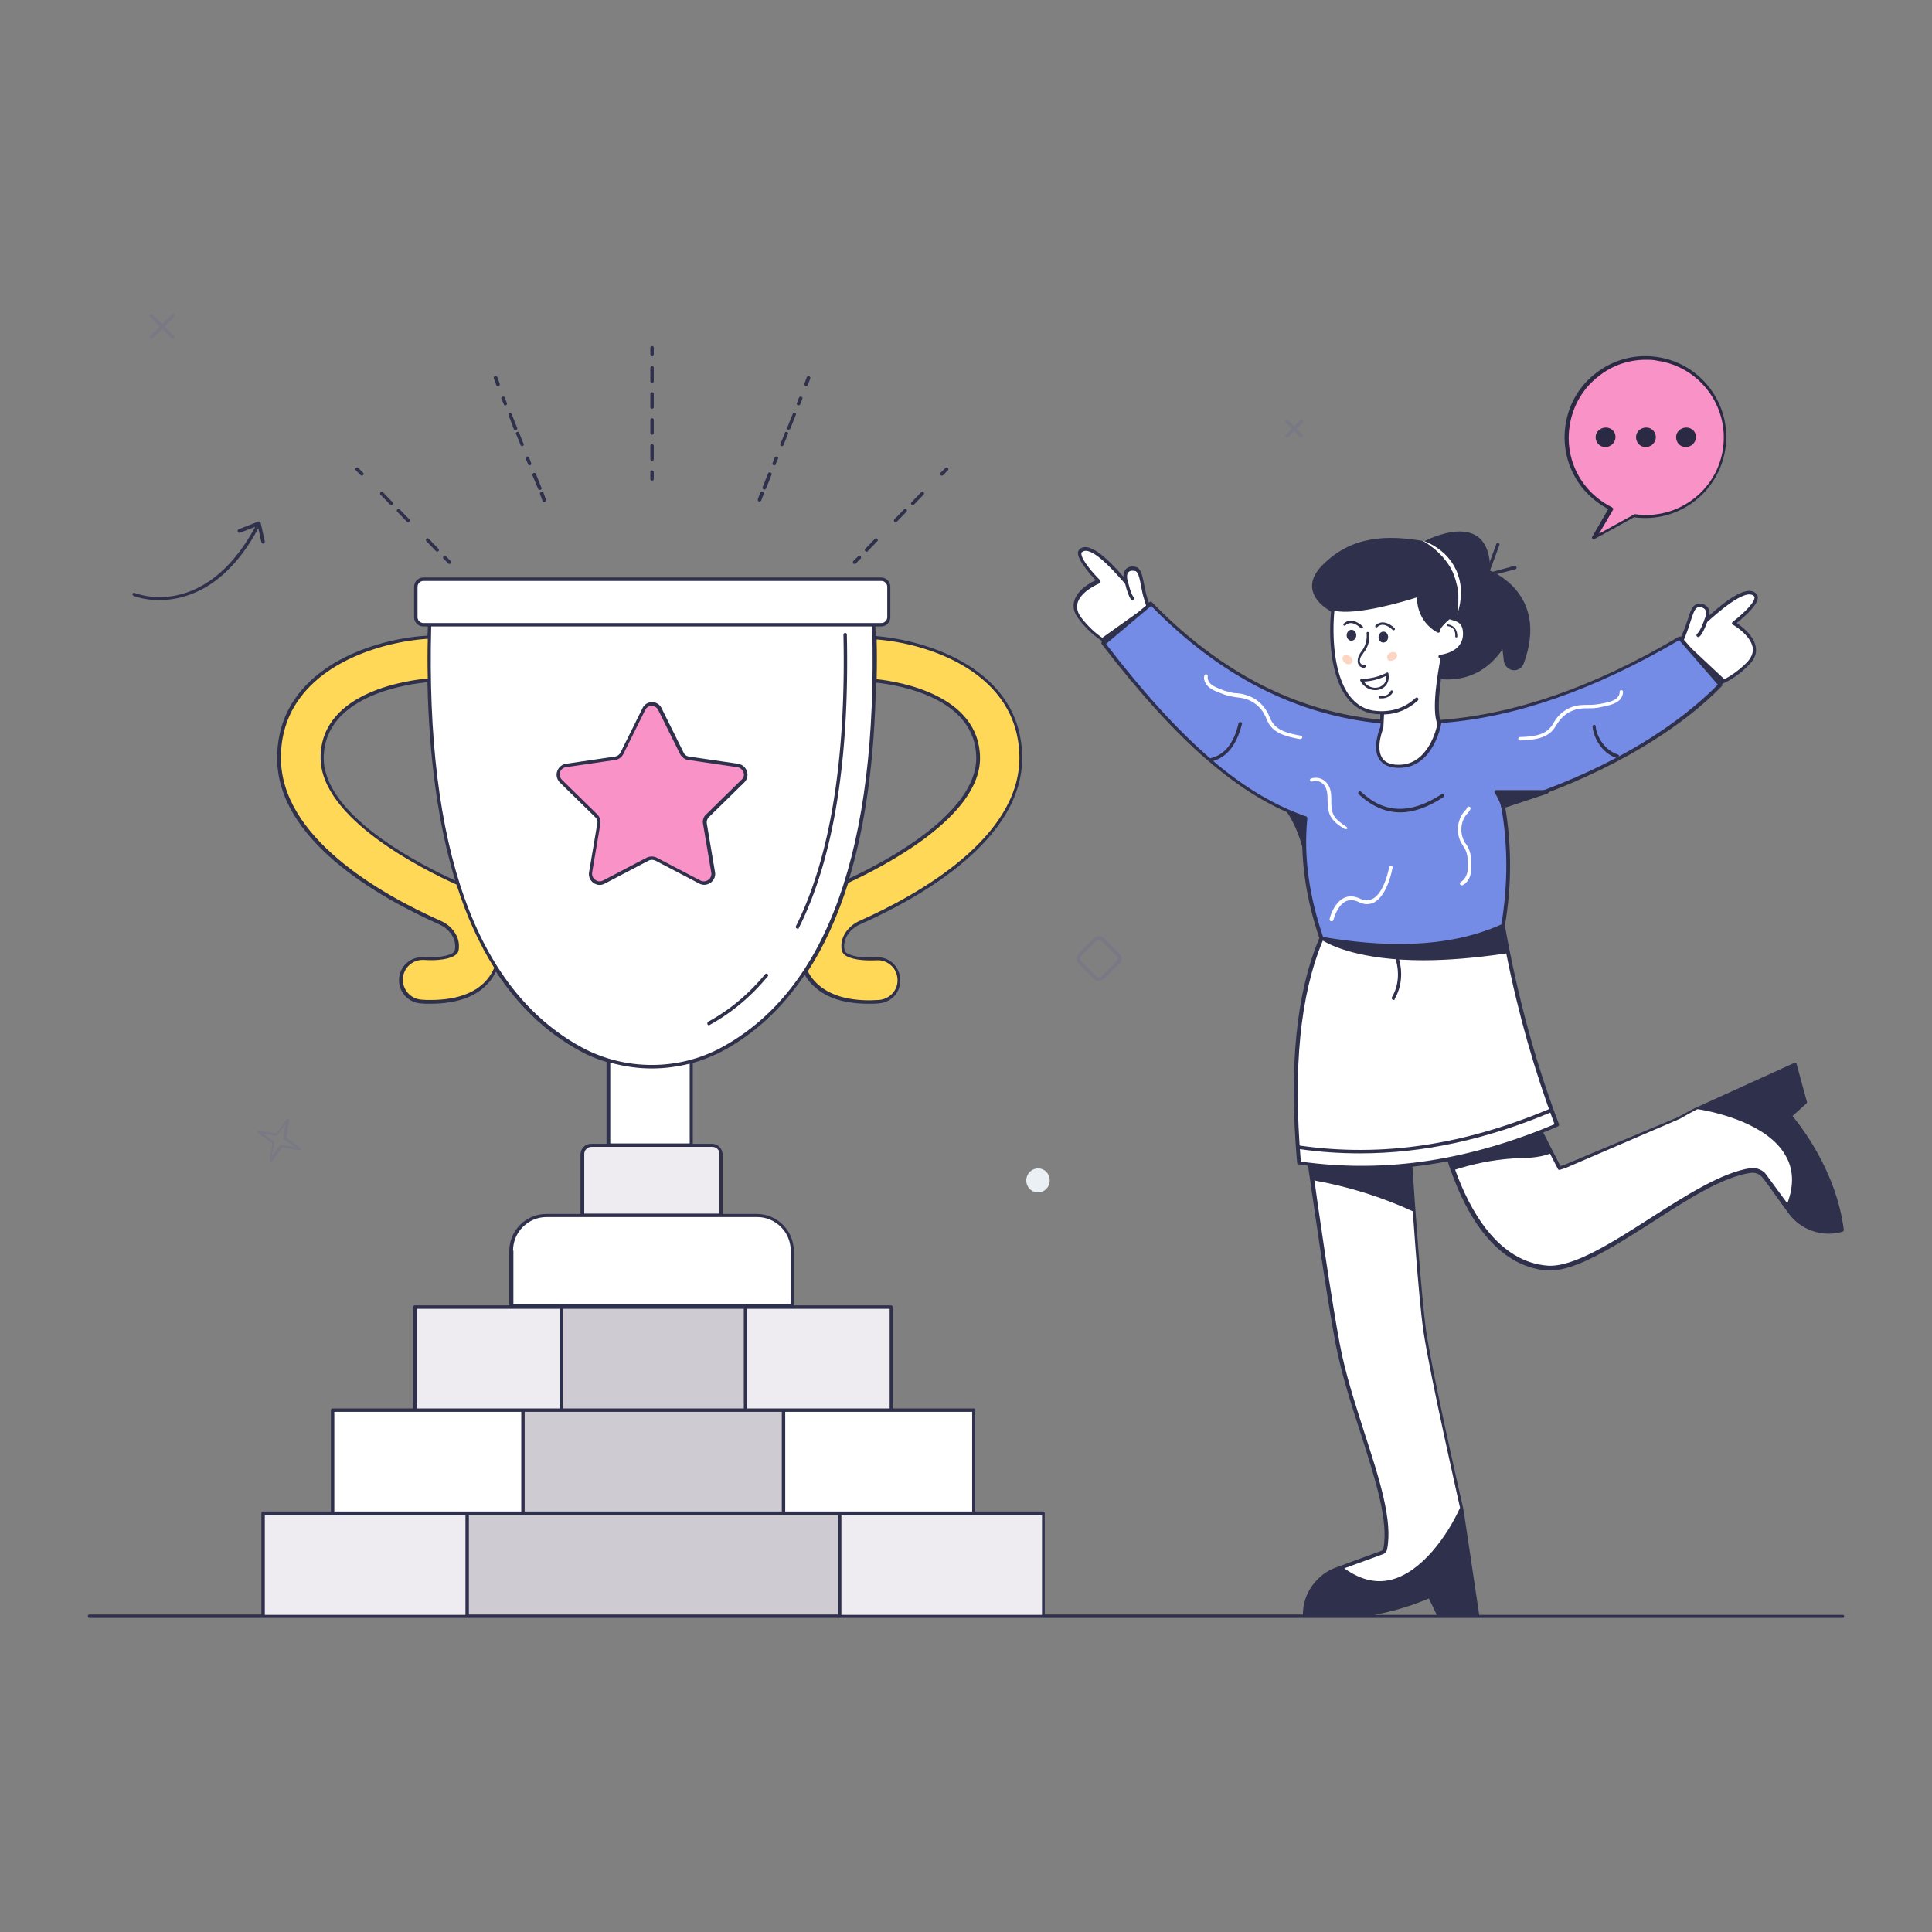 <svg id="SvgjsSvg1001" width="550" height="550" xmlns="http://www.w3.org/2000/svg" version="1.1" xmlns:xlink="http://www.w3.org/1999/xlink" xmlns:svgjs="http://svgjs.com/svgjs"><rect width="100%" height="100%" fill="#808080" stroke="none"/><defs id="SvgjsDefs1002"></defs><g id="SvgjsG1008"><svg xmlns="http://www.w3.org/2000/svg" enable-background="new 0 0 600 600" viewBox="17.85 90.508 564.3 418.935" width="550" height="550"><path fill="#2f304c" d="m542.2 328.3 3 11-4.5 4s12.8 14.2 15.2 33.4c-2.9.8-5.8.7-8.5-.2-2.7-.9-5.1-2.7-6.9-5.1l-.6-.9-7.4-10.4c-.3-.4-.6-.8-1-1.1l-18.1-17.6 28.8-13.1z" class="color2f304c svgShape"></path><path fill="#ffffff" d="m540 370.5-6.6-9c-.9-1.3-2.5-2-4.1-1.8-17.2 2.5-44.8 29.6-59.4 28.5-14.9-1.1-23.3-16.7-27.5-28.5-2.7-7.4-3.7-13.4-3.7-13.4l20.2-10.1 2.2-1.1.7 1.5 9.3 18.1 2.3 4.4 1.7-.6 33.1-14.2c3.3-1.8 5.3-2.9 5.3-2.9s36.4 4.7 26.5 29.1z" class="colorfff svgShape"></path><path fill="#2f304c" d="M471.1 354.6c-1.1.4-2.3.8-3.5 1-2.6.5-5.3.5-8 .6-5.9.4-11.6 1.6-17.2 3.4-2.7-7.4-3.7-13.4-3.7-13.4l20.2-10.1c1 .1 1.9.2 2.9.4l9.3 18.1zM449.4 489.6l-11.4-.1-2.6-5.4s-17.2 8.4-36.3 5.4c0-3 .9-5.8 2.6-8.1 1.6-2.3 4-4.2 6.8-5.2l1-.4 12.7-4.5 22.6-12.9 4.6 31.2z" class="color2f304c svgShape"></path><path fill="#ffffff" d="M444.8 458.3s-14.6 33.7-35.3 17.4l12-4.4c.5-.2.9-.6 1-1.1 2.8-13.3-9.5-37.6-13.8-59.7-2.1-10.8-5.3-33.1-7.5-48.1-1-7.1-1.8-12.5-2-14.5-.1-.5-.1-.8-.1-.8l.6.2 30.2 8.1s.4 7.2 1.1 16.4c.8 12.1 2.1 27.6 3.1 34.8 1.8 13 10.7 51.7 10.7 51.7z" class="colorfff svgShape"></path><path fill="#2f304c" d="M430.9 371.8s0-.1 0 0c-9.5-4.4-19.5-7.5-29.8-9.3-1-7.1-1.8-12.5-2-14.5.2-.2.3-.4.5-.6l30.2 8.1c.1-.1.5 7.1 1.1 16.3z" class="color2f304c svgShape"></path><path fill="#eeecf0" d="M94.7 459.8h228v30.1h-228z" class="coloreeecf0 svgShape"></path><path fill="#ffffff" d="M195.6 322.6h24.2v29.7h-24.2z" class="colorfff svgShape"></path><path fill="#eeecf0" d="M228.5 354.9v17.9H188v-17.9c0-1.4 1.2-2.6 2.6-2.6h35.3c1.5 0 2.6 1.2 2.6 2.6z" class="coloreeecf0 svgShape"></path><path fill="#ffffff" d="M249.3 383.1v16.1h-82v-16.1c0-5.7 4.6-10.3 10.3-10.3H239c5.7.1 10.3 4.7 10.3 10.3z" class="colorfff svgShape"></path><path fill="#ffd857" d="M264 294.4c0 1.4.5 1.8.7 1.9.5.5 2.6 1.9 9.1 1.5 3.5-.2 6.4 2.5 6.6 5.9.2 3.5-2.5 6.4-5.9 6.6-.9.1-1.8.1-2.6.1-6.9 0-12.1-1.6-15.6-4.9-3-2.7-4.6-6.5-4.7-10.8-.2-8 4.7-15.4 12.5-18.9 9.3-4.1 39.7-19.1 39.6-36.8-.2-20.4-30.2-22.5-31.5-22.5-3.5-.2-6.1-3.2-5.9-6.6.2-3.5 3.2-6.1 6.6-5.9 14.9.8 43.1 9.2 43.3 35 .2 23.8-29.4 40.5-47 48.4-3.2 1.3-5.3 4.1-5.2 7zM164 294.7c-.1 4.3-1.7 8.1-4.7 10.8-3.6 3.3-8.7 4.9-15.6 4.9-.9 0-1.7 0-2.6-.1-3.5-.2-6.1-3.1-5.9-6.6.2-3.5 3.1-6.1 6.6-5.9 6.6.4 8.6-1.1 9.1-1.5.2-.2.6-.6.7-1.9.1-2.9-1.9-5.7-5-7.1-17.7-7.9-47.2-24.6-47-48.4.2-25.8 28.4-34.1 43.3-35 3.5-.2 6.4 2.5 6.6 5.9.2 3.5-2.4 6.4-5.9 6.6-1.3.1-31.3 2.1-31.5 22.5-.2 17.7 30.2 32.6 39.6 36.8 7.6 3.6 12.5 11 12.3 19z" class="colorffd857 svgShape"></path><path fill="#ffffff" d="M229 324.2c-12.9 7-28.6 7-41.5 0-31-16.9-46.8-59.4-43.9-129.5H273c2.8 70.1-13 112.6-44 129.5z" class="colorfff svgShape"></path><path fill="#f992c7" d="m210.7 225 6.4 12.9c.4.8 1.1 1.3 2 1.5l14.3 2.1c2.2.3 3.1 3 1.5 4.6l-10.3 10.1c-.6.6-.9 1.5-.8 2.4l2.4 14.2c.4 2.2-1.9 3.8-3.9 2.8l-12.8-6.7c-.8-.4-1.7-.4-2.5 0l-12.8 6.7c-2 1-4.3-.6-3.9-2.8l2.4-14.2c.1-.9-.1-1.8-.8-2.4L181.7 246c-1.6-1.5-.7-4.2 1.5-4.6l14.3-2.1c.9-.1 1.6-.7 2-1.5l6.4-12.9c1-1.9 3.8-1.9 4.8.1z" class="colorf992c7 svgShape"></path><path fill="#cfcbd3" d="M154.3 459.8h108.8v30.1H154.3z" class="colorcfcbd3 svgShape"></path><path fill="#fa5972" d="M157.1 429.7h103.2v30.1H157.1z" class="colorfa5972 svgShape"></path><path fill="#fa5972" d="M157.1 399.6h103.2v30.1H157.1z" class="colorfa5972 svgShape"></path><path fill="#ffffff" d="M115 429.7h187.3v30.1H115z" class="colorfff svgShape"></path><path fill="#eeecf0" d="M139.2 399.6h139.1v30.1H139.2z" class="coloreeecf0 svgShape"></path><path fill="#cfcbd3" d="M170.6 429.7h76.1v30.1h-76.1z" class="colorcfcbd3 svgShape"></path><path fill="#cfcbd3" d="M181.7 399.6h53.9v30.1h-53.9z" class="colorcfcbd3 svgShape"></path><path fill="#eaf0f4" d="M324.3 363.6c-.3 1.2-1.3 2.1-2.4 2.4-2.3.6-4.3-1.2-4.3-3.4 0-1.9 1.5-3.5 3.5-3.5 2.1 0 3.9 2.1 3.2 4.5z" class="coloreaf0f4 svgShape"></path><path fill="#797885" d="M96.9 357.3h-.1c-.1-.1-.2-.2-.2-.4l.8-5c0-.1 0-.2-.1-.2l-4.1-3c-.1-.1-.2-.3-.1-.4.1-.1.2-.2.4-.2l5 .8c.1 0 .2 0 .2-.1l3-4.1c.1-.1.3-.2.4-.1.1.1.2.2.2.4l-.8 5s0 .1.1.2l4.1 3c.1.1.2.3.1.4-.1.2-.2.2-.4.2l-5-.8c-.1 0-.2 0-.2.1l-3 4.1c-.1 0-.2.1-.3.1zm-2.2-8.4 2.9 2.1c.3.2.4.6.3.9l-.6 3.6 2.1-2.9c.2-.3.5-.4.9-.4l3.6.6-2.9-2.1c-.3-.2-.4-.6-.4-.9l.6-3.6-2.1 2.9c-.2.3-.5.4-.9.4l-3.5-.6zM393.8 145.6c-.1 0-.3 0-.4-.1-.2-.2-.2-.5 0-.7l4.2-4.2c.2-.2.5-.2.7 0s.2.5 0 .7l-4.2 4.2c-.1 0-.2.1-.3.1z" class="color797885 svgShape"></path><path fill="#797885" d="M398 145.6c-.1 0-.3 0-.4-.1l-4.2-4.2c-.2-.2-.2-.5 0-.7s.5-.2.7 0l4.2 4.2c.2.2.2.5 0 .7-.1 0-.2.1-.3.1zM62.1 116.8c-.1 0-.3 0-.4-.1-.2-.2-.2-.5 0-.7l6.3-6.3c.2-.2.5-.2.7 0s.2.5 0 .7l-6.3 6.3c-.1.1-.2.1-.3.1z" class="color797885 svgShape"></path><path fill="#797885" d="M68.4 116.8c-.1 0-.3 0-.4-.1l-6.3-6.3c-.2-.2-.2-.5 0-.7s.5-.2.7 0l6.3 6.3c.2.2.2.5 0 .7-.1.1-.2.1-.3.1z" class="color797885 svgShape"></path><path fill="#f992c7" d="M521.5 148.9c-1.9 12.6-13.6 21.4-26.3 19.5l-11.8 6.5 5-8.6c-8.8-4.3-14.2-14-12.7-24.2 1.9-12.6 13.6-21.4 26.3-19.5 12.6 1.9 21.4 13.6 19.5 26.3z" class="colorf992c7 svgShape"></path><path fill="#2b2a44" d="M483.4 175.4c-.1 0-.3-.1-.4-.2-.2-.2-.2-.4-.1-.6l4.7-8.1c-9-4.7-14-14.4-12.5-24.5.9-6.2 4.2-11.8 9.3-15.5 5.1-3.8 11.3-5.3 17.5-4.4 12.9 1.9 21.8 13.9 19.9 26.8-1.9 12.8-13.8 21.8-26.7 20l-11.6 6.4c.1.1 0 .1-.1.1zm15.2-52.5c-4.8 0-9.5 1.5-13.4 4.5-4.9 3.6-8 8.9-8.9 14.9-1.5 9.8 3.5 19.3 12.4 23.7l.3.3c.1.1 0 .3 0 .4l-4.1 7 10.2-5.6c.1-.1.2-.1.3-.1 12.3 1.8 23.9-6.7 25.7-19.1 1.8-12.3-6.7-23.9-19.1-25.7-1.2-.3-2.3-.3-3.4-.3zm22.9 26z" class="color2b2a44 svgShape"></path><path fill="#2b2a44" d="M513.2 145.6c-.1 1.6-1.4 2.8-3 2.8s-2.8-1.3-2.8-2.9c0-1.6 1.4-2.8 3-2.8s2.9 1.3 2.8 2.9zM489.7 145.6c-.1 1.6-1.4 2.8-3 2.8s-2.8-1.3-2.8-2.9c0-1.6 1.4-2.8 3-2.8s2.9 1.3 2.8 2.9zM501.5 145.6c-.1 1.6-1.4 2.8-3 2.8s-2.8-1.3-2.8-2.9c0-1.6 1.4-2.8 3-2.8s2.8 1.3 2.8 2.9z" class="color2b2a44 svgShape"></path><path fill="#ffffff" d="M277.5 189.3v8.9c0 1.2-1 2.2-2.2 2.2H141.5c-1.2 0-2.2-1-2.2-2.2v-8.9c0-1.2 1-2.2 2.2-2.2h133.8c1.3 0 2.2 1 2.2 2.2z" class="colorfff svgShape"></path><path fill="#2f304c" d="M224.5 317c.1.2.3.3.4.3.1 0 .2 0 .2-.1 6.4-3.5 12.1-8.3 17-14.2.2-.2.1-.5-.1-.7-.2-.2-.5-.1-.7.1-4.8 5.8-10.4 10.5-16.7 13.9-.1.1-.2.4-.1.7zM250.6 289c.1 0 .1.1.2.1.2 0 .4-.1.4-.3 10.1-20.1 14.8-48.9 14-85.6 0-.3-.2-.5-.5-.5s-.5.2-.5.5c.8 36.5-3.9 65.2-13.9 85.2-.1.2 0 .5.3.6zM209.3 269.2l12.8 6.7c2.3 1.2 5-.8 4.6-3.3l-2.4-14.2c-.1-.7.1-1.4.6-1.9l10.3-10.1c.9-.9 1.2-2.1.8-3.3-.4-1.2-1.4-2-2.6-2.2l-14.3-2.1c-.7-.1-1.3-.5-1.6-1.2l-6.4-12.9a3.077 3.077 0 0 0-5.6 0l-6.4 12.9c-.3.6-.9 1.1-1.6 1.2l-14.3 2.1c-1.2.2-2.2 1-2.6 2.2-.4 1.1-.1 2.4.8 3.3l10.3 10.1c.5.5.8 1.2.6 1.9l-2.4 14.2c-.2 1.2.3 2.4 1.3 3.1 1 .7 2.2.8 3.3.2l12.8-6.7c.6-.3 1.3-.3 2 0zm-2.5-.9L194 275c-.8.4-1.6.3-2.3-.2-.7-.5-1-1.3-.9-2.1l2.4-14.2c.2-1-.2-2.1-.9-2.8L182 245.6c-.6-.6-.8-1.4-.6-2.2.3-.8.9-1.4 1.8-1.5l14.3-2.1c1-.1 1.9-.8 2.4-1.7l6.4-12.9c.4-.8 1.1-1.2 1.9-1.2.8 0 1.6.5 1.9 1.2l6.4 12.9c.5.9 1.4 1.6 2.4 1.7l14.3 2.1c.8.1 1.5.7 1.8 1.5.3.8.1 1.6-.6 2.2l-10.3 10.1c-.8.7-1.1 1.8-.9 2.8l2.4 14.2c.3 1.8-1.6 3.1-3.2 2.3l-12.8-6.7c-.8-.4-1.9-.4-2.8 0zM123.2 156.6c.2.2.5.2.7 0 .2-.2.2-.5 0-.7l-1.4-1.4c-.2-.2-.5-.2-.7 0-.2.2-.2.5 0 .7l1.4 1.4zM131.8 165.2c.2.2.5.2.7 0 .2-.2.2-.5 0-.7l-2.8-2.9c-.2-.2-.5-.2-.7 0s-.2.5 0 .7l2.8 2.9zM145.2 178.8c.2.2.5.2.7 0 .2-.2.2-.5 0-.7l-2.8-2.9c-.2-.2-.5-.2-.7 0-.2.2-.2.5 0 .7l2.8 2.9zM136.7 170.2c.2.2.5.2.7 0 .2-.2.2-.5 0-.7l-2.8-2.9c-.2-.2-.5-.2-.7 0-.2.2-.2.5 0 .7l2.8 2.9zM148.8 182.4c.2.2.5.2.7 0 .2-.2.2-.5 0-.7l-1.4-1.4c-.2-.2-.5-.2-.7 0-.2.2-.2.5 0 .7l1.4 1.4zM162.8 130.3c.1.3.4.4.7.3.3-.1.4-.4.3-.7l-.7-1.9c-.1-.3-.4-.4-.7-.3-.3.1-.4.4-.3.7l.7 1.9zM167.9 143.1c.1.3.4.4.7.3.3-.1.4-.4.3-.6l-1.6-4c-.1-.3-.4-.4-.6-.3-.3.1-.4.4-.3.6l1.5 4zM165 135.9c.1.3.4.4.6.3.3-.1.4-.4.3-.6l-.6-1.6c-.1-.3-.4-.4-.7-.3-.3.1-.4.4-.3.6l.7 1.6zM172.1 153.4c.1.3.4.4.6.3.3-.1.4-.4.3-.6l-.6-1.6c-.1-.3-.4-.4-.7-.3-.3.1-.4.4-.3.6l.7 1.6zM175 160.6c.1.2.3.4.7.3.3-.1.4-.4.3-.6l-1.6-4c-.1-.3-.4-.4-.7-.3-.3.1-.4.4-.3.7l1.6 3.9zM168.6 144.6l1.3 3.2c.1.3.4.4.6.3.3-.1.4-.4.3-.6l-1.3-3.2c-.1-.3-.4-.4-.6-.3-.3.1-.5.4-.3.6zM175.6 162.2l.7 1.9c.1.3.4.4.7.3.3-.1.4-.4.3-.7l-.7-1.9c-.1-.3-.4-.4-.7-.3-.3.1-.4.4-.3.7zM208.3 121.9c.3 0 .5-.2.5-.5v-2c0-.3-.2-.5-.5-.5s-.5.2-.5.5v2c0 .3.2.5.5.5zM208.3 129.6c.3 0 .5-.2.5-.5v-3.8c0-.3-.2-.5-.5-.5s-.5.2-.5.5v3.8c0 .2.2.5.5.5zM208.3 137.2c.3 0 .5-.2.5-.5v-3.8c0-.3-.2-.5-.5-.5s-.5.2-.5.5v3.8c0 .3.2.5.5.5zM208.3 152.4c.3 0 .5-.2.5-.5v-3.8c0-.3-.2-.5-.5-.5s-.5.2-.5.5v3.8c0 .3.2.5.5.5zM208.3 144.8c.3 0 .5-.2.5-.5v-3.8c0-.3-.2-.5-.5-.5s-.5.2-.5.5v3.8c0 .3.2.5.5.5zM208.3 155.2c-.3 0-.5.2-.5.5v2c0 .3.2.5.5.5s.5-.2.5-.5v-2c0-.2-.3-.5-.5-.5zM253.1 130.6c.3.1.5 0 .7-.3l.7-1.9c.1-.3 0-.5-.3-.7-.3-.1-.5 0-.7.3l-.7 1.9c-.1.3.1.6.3.7zM250.9 136.2c.2.1.5 0 .7-.3l.6-1.6c.1-.3 0-.5-.3-.6-.3-.1-.5 0-.7.3l-.6 1.6c-.1.2 0 .5.3.6zM248 143.3c.2.1.5 0 .7-.3l1.6-4c.1-.3 0-.5-.3-.6-.3-.1-.5 0-.6.3l-1.6 4c-.2.2-.1.5.2.6zM246.1 148.1c.2.1.5 0 .6-.3l1.3-3.2c.1-.3 0-.5-.3-.6-.3-.1-.6 0-.6.3l-1.3 3.2c-.1.2 0 .5.3.6zM243.8 153.7c.3.1.6 0 .6-.3l.7-1.6c.1-.3 0-.5-.3-.6-.3-.1-.6 0-.7.3l-.6 1.6c-.1.2.1.5.3.6zM240.9 160.8c.3.1.6-.1.7-.3l1.6-4c.1-.3 0-.5-.3-.7-.3-.1-.5 0-.7.3l-1.6 4c-.1.3.1.6.3.7zM239.5 164.3c.3.1.5 0 .7-.3l.7-1.9c.1-.3 0-.5-.3-.7-.3-.1-.5 0-.7.3l-.7 1.9c-.1.3.1.6.3.7zM293.3 156.6l1.4-1.4c.2-.2.2-.5 0-.7-.2-.2-.5-.2-.7 0l-1.4 1.4c-.2.2-.2.5 0 .7.2.2.5.2.7 0zM284.8 165.2l2.8-2.9c.2-.2.2-.5 0-.7s-.5-.2-.7 0l-2.8 2.9c-.2.2-.2.5 0 .7.2.2.5.2.7 0zM279.8 170.2l2.8-2.9c.2-.2.2-.5 0-.7-.2-.2-.5-.2-.7 0l-2.8 2.9c-.2.2-.2.5 0 .7.2.2.5.3.7 0zM271.3 178.8l2.8-2.9c.2-.2.2-.5 0-.7-.2-.2-.5-.2-.7 0l-2.8 2.9c-.2.2-.2.5 0 .7.2.2.5.3.7 0zM267.8 182.4l1.4-1.4c.2-.2.2-.5 0-.7s-.5-.2-.7 0l-1.4 1.4c-.2.2-.2.5 0 .7.1.2.5.2.7 0zM56.9 191.9c.1 0 3 1.2 7.4 1.2 7.6 0 19.5-3.3 29-21l.9 4.1c.1.2.3.4.5.4h.1c.3-.1.4-.3.4-.6l-1.2-5.4c0-.2-.1-.3-.3-.4-.2-.1-.3-.1-.5 0l-5.6 2.2c-.3.1-.4.4-.3.7.1.3.4.4.7.3l4.4-1.7c-14.7 27.1-34.3 19.7-35.2 19.3-.3-.1-.5 0-.7.3 0 .2.2.5.4.6z" class="color2f304c svgShape"></path><path fill="#ffffff" d="M509 215.5c3.2 4.5 11.4 4.1 19.3-3.9 6.1-6-4.1-11.8-4.1-11.8s8.2-6.2 6.3-8.2c-2.9-3.1-11.6 5-14.5 7.6 1.7-3.5-.3-4.7-2.1-4.5-2 .2-2.3 4.6-4.2 8.5-1.9 3.9-3.9 7.8-.7 12.3z" class="colorfff svgShape"></path><path fill="#2f304c" d="m521.3 216.6-12.4-11.7 9.2 13.1z" class="color2f304c svgShape"></path><path fill="#ffffff" d="M516 199.3c-.4 1.2-1.2 3.3-2.2 4.2M352 205.1c-3.7 4-11.7 2.4-18.5-6.5-5.2-6.8 5.5-11 5.5-11s-7.3-7.3-5.3-9c3.2-2.7 10.8 6.5 13.4 9.5-1.3-3.7.8-4.6 2.6-4.2 2 .5 1.7 4.8 3.1 8.9 1.3 4.3 2.9 8.3-.8 12.3z" class="colorfff svgShape"></path><path fill="#2f304c" d="m339.7 204.5 13.6-9.8-10.6 11.5z" class="color2f304c svgShape"></path><path fill="#ffffff" d="M347 188.2c.3 1.3.8 3.4 1.7 4.4M403.9 292c-7.5 17.8-8.7 40.4-6.6 65.5 25.7 3.7 50.7-.7 75.2-11.1-7.1-18.7-12.2-38.1-15.8-58.1l-52.8 3.7zM397.2 352.9c25.1 3.6 49.6-.6 73.6-10.9" class="colorfff svgShape"></path><path fill="#2f304c" d="M415.1 354.7c-6 0-12-.4-18-1.3-.3 0-.5-.3-.4-.6 0-.3.3-.5.6-.4 24.1 3.5 48.1-.1 73.4-10.8.3-.1.5 0 .7.3s0 .5-.3.7c-19.2 8.1-37.7 12.1-56 12.1zM458.3 295.9c-41.1 6.5-54.4-3.9-54.4-3.9l52.9-3.8 1.5 7.7z" class="color2f304c svgShape"></path><path fill="#748ce6" d="m508.4 204.2 11.9 13.7c-13.8 14.2-36.8 27.3-63.5 35.4 2.1 11.5 2.1 23.2 0 34.9-15.2 6.7-33.2 7.1-52.9 3.8-4.1-12-5.8-23.8-4.7-35.3-20.8-7.1-39.9-25.9-59-50.9l13.9-11.7c45.1 46.7 99.2 42.7 154.3 10.1z" class="color748ce6 svgShape"></path><path fill="#2f304c" d="M426.8 255.1c-4.3 0-8.3-1.8-12.1-5.3-.2-.2-.2-.5 0-.7.2-.2.5-.2.7 0 6.8 6.4 14.5 6.6 23.5.7.2-.2.5-.1.7.1.2.2.1.5-.1.7-4.5 3-8.7 4.5-12.7 4.5zM469.8 249.1h-14.9c.6 1.1 1.7 2.9 1.9 4.3l13-4.3z" class="color2f304c svgShape"></path><path fill="#2f304c" d="M456.8 253.9c-.1 0-.2 0-.3-.1-.1-.1-.2-.2-.2-.3-.2-1.2-1.1-2.8-1.7-3.9l-.2-.3c-.1-.2-.1-.3 0-.5s.3-.2.4-.2h14.9c.2 0 .5.2.5.4s-.1.5-.3.6l-13 4.3h-.1zm-1.1-4.3c.5.9 1.1 2.1 1.5 3.2l9.5-3.2h-11zM398.9 266.9c-1.1-4.7-2.7-8.8-5.1-12.3 1.3.6 3.6 1.4 5.4 2.1-.3 2.7-.4 6.2-.3 10.2z" class="color2f304c svgShape"></path><path fill="#2f304c" d="M398.9 267.2c-.1 0-.2-.1-.2-.2-1.1-4.7-2.8-8.8-5.1-12.2-.1-.1-.1-.2 0-.3.1-.1.2-.1.3-.1 1.4.6 3.8 1.5 5.4 2.1.1 0 .2.1.2.3-.3 2.5-.4 5.8-.3 10.1 0 .1-.1.2-.3.3zm-4.4-12c1.8 2.7 3.2 5.9 4.1 9.5 0-3.2.1-5.8.3-7.8-1.3-.5-3.1-1.1-4.4-1.7z" class="color2f304c svgShape"></path><path fill="#ffffff" d="M425.9 297.3c1.5 4.4 1 8.8-1 12.2" class="colorfff svgShape"></path><path fill="#2f304c" d="M424.9 309.9c-.1 0-.2 0-.3-.1-.2-.1-.3-.4-.2-.7 2-3.4 2.3-7.5.9-11.8-.1-.3.1-.5.3-.6.3-.1.5.1.6.3 1.5 4.5 1.1 9-1 12.6.1.2-.1.3-.3.3zM490.3 239.3h-.1c-4.2-1.3-6.8-5.6-7.2-9.2 0-.3.2-.5.4-.6.3 0 .5.2.5.4.3 3.2 2.7 7.1 6.5 8.3.3.1.4.4.3.6 0 .4-.2.5-.4.5z" class="color2f304c svgShape"></path><path fill="#ffffff" d="M406.7 286.9h-.1c-.3-.1-.4-.3-.4-.6 0-.2 1.1-4.7 4.2-6.2 1.4-.7 3-.6 4.7.2 1.3.6 2.5.7 3.6.1 3.6-1.8 4.9-9.3 4.9-9.3 0-.3.3-.5.6-.4.3 0 .5.3.4.6-.1.3-1.4 8-5.4 10.1-1.4.7-2.9.7-4.5-.1-1.4-.7-2.7-.7-3.8-.2-2.6 1.3-3.6 5.5-3.6 5.5-.1.2-.3.3-.6.3zM461.8 234.1c-.3 0-.5-.2-.5-.5s.2-.5.5-.5c3.4-.1 6.8-.4 8.8-2.7.4-.4.7-.9 1-1.4.2-.3.4-.7.6-1 1.6-2.3 4.2-3.9 7-4.2.9-.1 1.7-.1 2.6-.1.7 0 1.4 0 2.1-.1 1-.1 2-.3 2.9-.5 1-.2 2-.5 2.8-1 .8-.5 1.4-1.4 1.3-2.2 0-.3.2-.5.5-.5s.5.2.5.5c0 1.1-.6 2.3-1.8 3-1 .6-2.1.9-3.1 1.1-1 .2-2 .5-3 .6-.7.1-1.5.1-2.2.1-.8 0-1.6 0-2.4.1-2.5.3-4.8 1.7-6.3 3.8l-.6.9c-.3.5-.7 1.1-1.1 1.6-2.3 2.6-6.2 2.9-9.6 3zM397.6 233.7c-3.5-.6-7.3-1.5-9.1-4.4-.3-.6-.6-1.1-.8-1.7-.1-.3-.3-.7-.5-1-1.1-2.3-3.3-4-5.7-4.7-.8-.2-1.6-.3-2.4-.4-.7-.1-1.4-.2-2.2-.4-1-.2-2-.6-3-1s-2.1-.8-3-1.6c-1-.9-1.6-2.2-1.3-3.3.1-.3.3-.5.6-.4.3 0 .5.3.4.6-.1.8.3 1.7 1 2.3.7.6 1.7 1 2.7 1.4.9.4 1.9.7 2.8.9.7.2 1.4.3 2.1.3.8.1 1.7.2 2.5.5 2.7.7 5.1 2.7 6.4 5.2.2.3.3.7.5 1.1.2.6.5 1.1.8 1.6 1.6 2.6 5 3.4 8.4 4 .3 0 .5.3.4.6-.1.2-.3.4-.6.4zM444.8 276.4c-.2 0-.4-.1-.5-.3-.1-.2 0-.5.2-.7.8-.4 1.4-1.2 1.8-2.3.3-.9.3-1.9.3-3.2 0-1.4-.2-2.8-.8-4-.2-.3-.4-.7-.6-1-.2-.3-.3-.5-.5-.8-1.6-2.8-1.3-6.6.7-9.1l.3-.3c.3-.3.5-.6.7-1 .1-.3.4-.4.7-.2.3.1.4.4.2.7-.2.5-.5.8-.8 1.2l-.3.3c-1.8 2.2-2 5.5-.6 8 .1.3.3.5.5.7.2.4.5.7.6 1.1.7 1.4.9 3 .9 4.5 0 1.3 0 2.4-.3 3.5-.4 1.3-1.2 2.4-2.3 2.9h-.2zM410.8 260c-.1 0-.2 0-.3-.1-1.5-.9-3.3-2.1-4.2-4-.6-1.3-.6-2.8-.7-4.3v-.6c0-1.4-.2-3.1-1.2-4.1-.8-.9-2.2-1.2-3.3-.8-.3.1-.5 0-.6-.3-.1-.3 0-.5.3-.6 1.5-.5 3.3-.1 4.4 1.1 1.3 1.3 1.5 3.3 1.5 4.8v.7c0 1.3 0 2.7.6 3.9.7 1.6 2.5 2.7 3.8 3.6.2.1.3.5.2.7-.2-.1-.3 0-.5 0z" class="colorfff svgShape"></path><path fill="#797885" d="M338.8 304.3c-.5 0-1-.2-1.4-.6l-4.5-4.5c-.4-.4-.6-.9-.6-1.4s.2-1 .6-1.4l4.5-4.5c.8-.8 2.1-.8 2.9 0l4.5 4.5c.8.8.8 2.1 0 2.9l-4.5 4.5c-.4.3-1 .5-1.5.5zm0-12c-.3 0-.5.1-.7.3l-4.5 4.5c-.2.2-.3.5-.3.7 0 .3.1.5.3.7l4.5 4.5c.2.2.4.3.7.3.3 0 .5-.1.7-.3l4.5-4.5c.4-.4.4-1 0-1.4l-4.5-4.5c-.2-.2-.4-.3-.7-.3zm5.5 6.6z" class="color797885 svgShape"></path><path fill="#2f304c" d="M405.8 195.9s-9.3-5.2-1.8-12.9c8.6-8.8 19.1-9 29.9-7.1 0 0 19.3-10.4 19.2 8.6 0 0 17.4 6.6 9.8 27.1-.4 1.2-1.6 2-2.8 2-1.5 0-2.8-1.2-3-2.7l-.4-3.4c-8.7 12.7-22.1 7.9-22.1 7.9l-28.8-19.5z" class="color2f304c svgShape"></path><path fill="#ffffff" d="M433.2 175.7c2.1.6 4.1 1.8 5.8 3.2 1.7 1.4 3.1 3.2 4.1 5.3.3.5.4 1 .6 1.6.2.5.4 1.1.5 1.6l.3 1.7c0 .6.1 1.1.1 1.7v.8l-.1.8-.2 1.7c-.2 1.1-.5 2.2-.8 3.2.1-1.1.3-2.2.3-3.3V191.6l-.1-.8-.2-1.6-.4-1.6c-.1-.5-.3-1-.5-1.5s-.3-1-.6-1.5c-.9-1.9-2.2-3.6-3.7-5.1l-1.2-1.1c-.4-.3-.8-.7-1.3-1-.7-.6-1.6-1.2-2.6-1.7z" class="colorfff svgShape"></path><path fill="#2f304c" d="M452.1 186.4c-.1 0-.3-.1-.4-.2-.1-.1-.2-.3-.1-.5l3.3-9c.1-.3.4-.4.6-.3.3.1.4.4.3.6l-3 8.1 7.4-2c.3-.1.5.1.6.4.1.3-.1.5-.4.6l-8.4 2.2c.2 0 .2.1.1.1z" class="color2f304c svgShape"></path><path fill="#ffffff" d="M439.5 208.5s-3.5 15.9-1.2 20.7c0 0-2.2 12.6-11.9 12.4-9.8-.2-4.9-11.3-4.9-11.3s.6-6.2-.5-14.9" class="colorfff svgShape"></path><path fill="#ffffff" d="M431.7 222c-2.7 2.5-6.4 4.3-11.5 3.9-15-1-14.1-26.2-12.4-33.7 12-10.4 21.4-10.6 32.9 5.4.9 1.3 4.1.4 4.9 3.6.2.7 1.7 6.9-7 8.4M440.7 200.4s2.7.1 2.5 3.3" class="colorfff svgShape"></path><path fill="#2f304c" d="M443.2 204c-.2 0-.3-.1-.3-.3.2-2.9-2.2-3-2.3-3-.1 0-.2-.1-.2-.3 0-.1.1-.3.3-.2 0 0 2.9.2 2.8 3.6 0 .1-.1.2-.3.2zM441.2 198.1s-3.2 2.7-3 3.9c0 0-6.1-2.7-5.8-10.6 0 0-27.1 8.7-27.2 1.5-.1-7.2 6.4-8.8 7.7-9.1s9.9-1.8 10.3-1.9c.4-.1 8.7-.1 8.9 0 .3.1 7.1 4.4 7.1 4.4l2 11.8z" class="color2f304c svgShape"></path><path fill="#2f304c" d="M556 489.5H449.9c-3-19.9-4.6-31.1-4.7-31.2-2.5-10.9-9.2-40.7-10.8-51.7-1.4-10.1-3.4-38.2-4-48 3.4-.4 6.9-.9 10.3-1.6.3 1 .6 2 1 3 4.5 12.6 13 27.7 28 28.9h.9c7.7 0 18.4-6.8 29.7-14 10.2-6.6 20.8-13.4 28.9-14.5 1.4-.2 2.8.4 3.6 1.6 0 0 0 .1.1.1l.1.1c.4.5 1.9 2.6 7.1 9.8 3.6 5.1 10 7.3 15.9 5.6.2-.1.4-.3.4-.5-2.2-17.5-13-30.9-15-33.3l4.1-3.7c.1-.1.2-.3.1-.5l-3-11c0-.1-.1-.3-.3-.3-.1-.1-.3-.1-.4 0l-28.8 13.1h-.1l-5.2 2.8-32.9 13.8-1.3.4-5-9.8c1.4-.6 2.8-1.1 4.3-1.8.2-.1.4-.4.3-.6-6.8-17.8-12.1-37.3-15.8-58 2-11.7 2-23.3.1-34.6 26.1-8 49.2-20.9 63.3-35.4.2-.2.2-.4 0-.6 2.6-1.1 5.4-3 7.9-5.6 1.6-1.6 2.3-3.3 2-5.1-.5-3.4-4.1-6.1-5.6-7.1 2.2-1.8 7.7-6.4 5.8-8.5-2.8-3.1-9.8 2.7-13.8 6.3.4-2.3-1.1-3.6-3.3-3.4-1.6.2-2.2 2.1-3 4.6-1.3 3.9-1.6 4.1-2 5.1-.2-.2-.4-.2-.6-.1-24.8 14.7-48 22.7-69.7 24.3-1.2-4.5.6-14.7 1.3-18.2 5.3-1.2 7.3-4.9 6.3-8.7-.7-2.9-3.3-2.9-4.4-3.4-2.1-11.6-1.8-11.4-2.2-11.6-6.8-4.4-7.1-4.4-7.2-4.5-.3-.1-8.7-.1-9.2 0-.1 0-9 1.6-10.3 1.9-1.9.4-8.2 2.3-8.1 9.5 0 1.3.8 2.2 2 2.7-.8 7.1-.5 19 4.5 25.7 2.3 3 5.3 4.7 8.9 4.9h.9v1.6c-24.5-2.3-46.8-13.8-66.7-34.3-.2-.2-.5-.2-.7 0l-.2.1c-.7-2-.8-2.3-1.4-5.4-.5-2.5-.9-4.6-2.4-5-2.1-.5-3.7.6-3.6 2.9-3.5-4-9.7-10.7-12.8-8.1-.3.3-.5.7-.5 1.1-.1 2.2 3.8 6.5 5.2 8-1.6.7-5.4 2.8-6.3 6.1-.5 1.8 0 3.6 1.4 5.3 2.1 2.8 4.5 4.9 6.8 6.4l-.1.1c-.2.2-.2.5-.1.7 22.1 28.7 40.3 44.5 58.9 51-1 11.1.6 22.8 4.7 34.9-6.8 16.2-8.9 37.6-6.5 65.6 0 .2.2.4.4.5.9.1 1.9.3 2.8.4 1 6.6 5.3 37.8 8.1 52.3 1.7 8.6 4.5 17.4 7.3 26 4.2 13.1 8.2 25.5 6.6 33.5-.1.3-.3.6-.6.7-9.4 3.4-12 4.4-12.2 4.5.3-.1 7.6-2.8-.9.3-2.9 1-5.3 2.9-7.1 5.4-1.8 2.5-2.7 5.4-2.7 8.4H323v-29.6c0-.3-.2-.5-.5-.5h-19.8v-29.6c0-.3-.2-.5-.5-.5h-23.6v-29.6c0-.3-.2-.5-.5-.5h-28.4v-15.9c0-5.9-4.8-10.8-10.8-10.8h-10V355c0-1.7-1.4-3.1-3.1-3.1h-5.6v-23.6c3.1-.9 6.1-2.1 8.9-3.6 9.4-5.1 17.4-12.6 23.8-22.2.7 1.3 1.6 2.5 2.8 3.5 3.7 3.4 8.9 5 16 5 .9 0 1.8 0 2.7-.1 1.8-.1 3.5-.9 4.7-2.2 1.2-1.3 1.8-3.1 1.7-4.9-.1-1.8-.9-3.5-2.2-4.7-1.3-1.2-3.1-1.8-4.9-1.7-6.5.4-8.4-1.1-8.8-1.4-.1-.1-.4-.4-.5-1.6-.1-2.7 1.8-5.3 4.7-6.6 17.8-7.9 47.5-24.8 47.3-48.8-.2-25.6-27.5-34.2-42.8-35.4 0-.9 0-1.8-.1-2.8h1.7c1.5 0 2.7-1.2 2.7-2.7v-8.9c0-1.5-1.2-2.7-2.7-2.7H141.5c-1.5 0-2.7 1.2-2.7 2.7v8.9c0 1.5 1.2 2.7 2.7 2.7h1.3c0 .9 0 1.8-.1 2.7h-.1c-15.1.8-43.6 9.3-43.8 35.5-.2 24.1 29.6 40.9 47.3 48.8 2.9 1.3 4.8 3.9 4.7 6.6 0 1.2-.4 1.5-.5 1.6-.3.3-2.3 1.7-8.8 1.4-3.7-.2-6.9 2.6-7.1 6.4-.2 3.7 2.7 6.9 6.4 7.1.9.1 1.8.1 2.7.1 8 0 15.7-2.2 19.2-9.4 6.6 10.1 14.7 17.8 24.4 23.1 2.5 1.4 5.1 2.5 7.9 3.3v23.9h-4.5c-1.7 0-3.1 1.4-3.1 3.1v17.4h-10c-5.9 0-10.8 4.8-10.8 10.8v15.9H139c-.3 0-.5.2-.5.5v29.6H115c-.3 0-.5.2-.5.5v29.6H94.7c-.3 0-.5.2-.5.5v29.6H44c-.3 0-.5.2-.5.5s.2.5.5.5h512c.3 0 .5-.2.5-.5s-.2-.4-.5-.4zm-254.2-59.3v29.1h-54.6v-29.1h54.6zm-24.1-30.1v29.1h-41.6v-29.1h41.6zm-31.5 30.1v29.1h-75.1v-29.1h75.1zm-64-1v-29.1h52.9v29.1h-52.9zm133.4-190.3c.2 23.5-29.2 40.1-46.7 47.9-3.3 1.5-5.4 4.5-5.3 7.5 0 1.4.5 2 .8 2.3.7.6 2.9 2 9.5 1.7 1.5-.1 3 .4 4.2 1.5 1.2 1 1.8 2.5 1.9 4 .1 1.5-.4 3-1.5 4.2-1 1.1-2.5 1.8-4 1.9-.9 0-1.8.1-2.6.1-6.8 0-11.8-1.6-15.3-4.8-1.2-1.1-2.1-2.3-2.8-3.7 4.8-7.3 8.7-16 11.8-25.8 10.6-4.9 38.7-19.4 38.5-36.6-.2-18.3-23.6-22.2-30.2-22.9.1-3.8.1-7.6 0-11.6 14.8 1.1 41.4 9.5 41.7 34.3zm-41.9-21.7c6.6.7 29.1 4.4 29.3 21.9.1 16.2-26.1 30.2-37.1 35.3 4.8-15.9 7.4-35 7.8-57.2zm-132.2-17.4c-.9 0-1.7-.8-1.7-1.7v-8.9c0-.9.8-1.7 1.7-1.7h133.8c.9 0 1.7.8 1.7 1.7v8.9c0 .9-.8 1.7-1.7 1.7H141.5zm9.3 75.2c-10.2-4.6-38.5-19-38.4-35.9.2-18.6 25.8-21.6 30.3-22 .5 22.5 3.2 41.8 8.1 57.9zm-7.2 34.9c-.8 0-1.7 0-2.6-.1-3.2-.2-5.6-2.9-5.5-6.1.2-3.1 2.7-5.5 5.8-5.5h.3c6.5.4 8.8-1 9.5-1.6.4-.3.8-.9.8-2.3.1-3.1-2.1-6.1-5.3-7.5-17.5-7.8-46.9-24.4-46.7-47.9.2-25.4 28.1-33.6 42.9-34.5-.1 3.9-.1 7.8 0 11.6-4.5.4-31.2 3.4-31.3 23-.2 17.9 30.2 32.9 39.7 37.2 2.9 9.2 6.6 17.3 11 24.3-3.1 7.2-10.7 9.4-18.6 9.4zm44.1 13.8c-30.8-16.8-45.6-58.2-43.9-122.9h128.8c1.7 64.8-13.1 106.1-43.9 122.9-12.6 6.9-28.3 6.9-41 0zm31.6 4.8v23.3h-23.2v-23.6c4 1.1 8 1.7 12.1 1.7 3.8 0 7.5-.5 11.1-1.4zm-30.8 26.4c0-1.1.9-2.1 2.1-2.1h35.3c1.2 0 2.1.9 2.1 2.1v17.4h-39.5v-17.4zm-20.8 28.2c0-5.4 4.4-9.8 9.8-9.8H239c5.4 0 9.8 4.4 9.8 9.8v15.6h-81v-15.6zm-28 17h41.6v29.1h-41.6v-29.1zm-24.2 30.1h54.6v29.1h-54.6v-29.1zm38.3 59.3H95.2v-29.1h58.6v29.1zm108.8-.1H154.8v-29.1h107.8v29.1zm59.6.1h-58.6v-29.1H322.2v29.1zm219.7-160.6 2.8 10.1-4.3 3.8c-.2.2-.2.5 0 .7.1.1 12.5 14.1 15 32.7-5.3 1.4-11.1-.6-14.4-5.3l-.5-.7c2.3-5.9 2.2-11.1-.4-15.6-5.5-9.4-20-12.7-24.9-13.6l26.7-12.1zm-69 30.4c.1.2.4.3.6.2l1.8-.6 33.2-14.3c.1-.1 4.8-2.7 5.1-2.8.2 0 .7.1 1.4.2 4.8.9 19.1 4.2 24.3 13.2 2.4 4 2.6 8.8.6 14.1l-6.1-8.3c-.6-.9-1.5-1.5-2.5-1.8-.7-.2-1.4-.3-2.1-.2-8.3 1.2-19 8-29.3 14.6-11.1 7.1-22.5 14.4-30 13.9-14.4-1.1-22.7-15.9-27.1-28.2-.4-1-.7-1.9-1-2.8 8.5-1.7 17-4.3 25.7-7.7l5.4 10.5zm-15.2-63.6c-32.3 5-47.3-.5-52-2.9 7.4 1.2 14.3 1.8 20.7 1.8 11.4 0 21.3-1.9 30-5.6.5 2.2.9 4.5 1.3 6.7zm62.3-78.9-5.1-5.9 5.9 5.5c-.2.2-.5.3-.8.4zm-8.3-17.7c.7-2.1 1.2-3.8 2.2-3.9.7-.1 1.6.1 2 .7.5.7.3 1.7-.3 3.1-.1.3-1 3-2.1 4-.2.2-.2.5 0 .7.1.1.2.2.4.2.1 0 .3 0 .3-.1.8-.7 1.5-2.2 2.3-4.3 2.7-2.4 11.3-10.2 13.7-7.5.1.1.2.2.1.5-.2 1.9-4.7 5.7-6.4 7-.1.1-.2.3-.2.4 0 .2.1.3.3.4.1 0 5.2 3 5.8 6.7.2 1.5-.4 2.9-1.7 4.3-2.1 2.1-4.4 3.8-6.6 4.9l-9.6-9-2.2-2.5c.8-2.1 1.1-2.7 2-5.6zm-106-6.1c-.1-6.3 5.1-8.1 7.4-8.6 1.2-.3 10.1-1.8 10.2-1.8.5-.1 7.9-.1 8.7 0 .6.3 4.3 2.7 6.7 4.2v.2c.1.6.5 2.9 1.9 11-1 .8-2.4 2.2-2.9 3.4-1.5-.9-5.2-3.7-5-9.8 0-.2-.1-.3-.2-.4-.1-.1-.2-.1-.3-.1h-.2c-4.8 1.6-20.9 6-25.3 3.7 0-.2-1-1-1-1.8zm16.2 37.5v-.1s.1-1.5.2-3.9c3.8-.1 7.1-1.5 9.9-4.1.2-.2.2-.5 0-.7-.2-.2-.5-.2-.7 0-3 2.8-6.8 4.1-11.1 3.8-3.4-.2-6.1-1.7-8.2-4.5-4.6-6.1-5.1-17.5-4.4-24.8 6.3 1.5 20.8-2.8 24.1-3.9.1 7.6 6.1 10.3 6.1 10.3h.2c.1 0 .2 0 .3-.1.2-.1.2-.3.2-.5-.1-.6 1.3-2.1 2.7-3.3 1.4.5 3.2.5 3.8 2.7.3 1.3.9 5.8-5.1 7.4-.1 0-.8.2-1.5.3-.6.1-.5 1 .1 1h.1c-.8 4.2-2.7 15.1-.9 19.2-.3 1.4-2.7 12-11.4 11.9-2.3 0-4-.7-4.8-2.1-1.9-3.1.4-8.6.4-8.6zm-82.1-26.4c-2.1-1.4-4.1-3.3-6-5.7-1.2-1.5-1.6-3-1.2-4.5 1-3.5 6.4-5.7 6.4-5.7.2-.1.3-.2.3-.4s0-.3-.1-.5c-1.6-1.5-5.6-6-5.5-7.8 0-.3.1-.4.2-.4.3-.3.7-.4 1.1-.4 3.1 0 9 6.8 11.1 9.2l.4.5c.5 2.1 1.1 3.7 1.7 4.5.1.1.3.2.4.2.1 0 .2 0 .3-.1.2-.2.3-.5.1-.7-.6-.7-1.1-2.2-1.6-4.2-1-3 .2-3.9 2-3.5.9.2 1.3 2.1 1.7 4.2.6 3.3.8 3.5 1.5 5.9l-2.4 2-10.4 7.4zm.5.3 5.3-3.8-4.9 4.1c-.1-.1-.3-.2-.4-.3zm59.4 52.4c0-.2-.1-.4-.3-.5-9-3.1-17.9-8.3-27.2-16.2 4.1-1.2 6.9-4.8 8.4-10.8.1-.3-.1-.5-.4-.6-.3-.1-.5.1-.6.4-1.4 6-4.2 9.3-8.3 10.2-9.5-8.2-19.5-19.2-30.4-33.4 7-5.9 13.3-11.2 13.2-11.1 20 20.5 42.4 31.9 67 34.3 0 .6-.1 1-.1 1.1-.3.7-2.4 6.1-.3 9.4 1.1 1.6 3 2.5 5.7 2.5h.2c9.9 0 12.2-12.7 12.2-12.9v-.2c21.6-1.6 44.8-9.7 69.5-24.2.2.2 2.7 3.1 11.3 13-16.5 16.6-40.6 28.2-63 34.9-.2.1-.4.3-.3.6 2 11.2 2 22.8.1 34.4v.1c-.1 0-.2.1-.4.2-15.9 7-34.6 6.4-51.7 3.5-3.8-11.2-5.8-22.8-4.6-34.7zm-1.9 100.3c-2.3-27.5-.2-48.6 6.4-64.5h.1c2.2 1.3 10.7 5.7 29.3 5.7 6.7 0 14.7-.6 24.2-2 3.5 17.7 8.3 34.4 14.1 49.9-24 10.1-48.4 14.5-74.1 10.9zm23.9 114.7c.7-.2 1.1-.8 1.3-1.4v-.1c1.7-8.3-2.3-20.7-6.6-33.9-2.7-8.5-5.6-17.3-7.2-25.9-2.3-12-6.5-40.8-8-52 4.8.6 9.7.8 14.5.8 4.6 0 9.3-.3 13.9-.8.7 10.4 2.5 37.7 4 48.1 1.9 12.9 10.7 51.5 10.7 51.6-3.6 8-11.1 18.7-20 21-4.6 1.2-9.2 0-13.8-3.3l11.2-4.1zM399.6 489c.1-2.7.9-5.2 2.5-7.4 2.9-4.1 7-5.1 7.3-5.3 3.8 2.9 7.6 4.4 11.4 4.4 10.5 0 19.1-11.2 23.7-20.7l4.3 29.1-10.5-.1-2.5-5.1-.3-.3h-.4c-.1.1-10.5 5-23.9 5.9h-7.5c-1.3-.1-2.7-.3-4.1-.5zm35.6-4.3 2.3 4.8h-18.2c8.2-1.5 14.2-4.1 15.9-4.8z" class="color2f304c svgShape"></path><path fill="#fcad88" d="M425 210.6c-.8.4-1.6.3-1.9-.3-.3-.6 0-1.4.8-1.8.7-.4 1.6-.3 1.9.3.3.6 0 1.4-.8 1.8zM410.7 211.5c.7.5 1.6.5 2-.1.4-.5.1-1.4-.6-1.9s-1.6-.5-2 .1c-.3.5-.1 1.4.6 1.9z" opacity=".5" class="colorfcad88 svgShape"></path><path fill="#ffffff" d="M419.9 200.7c1.7-1.6 3.7-.5 5 .8" class="colorfff svgShape"></path><path fill="#2f304c" d="M424.9 201.9c-.1 0-.2 0-.3-.1-.6-.6-2.8-2.5-4.5-.8-.1.1-.4.1-.5 0-.1-.1-.1-.4 0-.5 1.8-1.7 4-.7 5.6.8.1.1.1.4 0 .5-.1.1-.2.1-.3.1z" class="color2f304c svgShape"></path><ellipse cx="421.9" cy="203.9" fill="#2f304c" rx="1.6" ry="1.4" transform="rotate(-86.839 421.9 203.906) scale(1)" class="color2f304c svgShape"></ellipse><path fill="#ffffff" d="M410.5 200.2c1.7-1.6 3.7-.5 5 .8" class="colorfff svgShape"></path><path fill="#2f304c" d="M415.6 201.4c-.1 0-.2 0-.3-.1-.6-.6-2.8-2.5-4.5-.8-.1.1-.4.1-.5 0-.1-.1-.1-.4 0-.5 1.8-1.7 4-.7 5.6.8.1.1.1.4 0 .5-.1.1-.2.1-.3.1z" class="color2f304c svgShape"></path><ellipse cx="412.6" cy="203.4" fill="#2f304c" rx="1.6" ry="1.4" transform="rotate(-86.839 412.577 203.391) scale(1)" class="color2f304c svgShape"></ellipse><path fill="#ffffff" d="M420.5 218.9c-1.9.5-3.9-.5-4.9-2.4 2.6 0 5.1-.6 7.6-1.9.3 2.2-.8 3.9-2.7 4.3z" class="colorfff svgShape"></path><path fill="#2f304c" d="M419.5 219.4c-1.7 0-3.4-1-4.3-2.7-.1-.1-.1-.3 0-.4s.2-.2.3-.2c2.6 0 5.1-.6 7.4-1.8.1-.1.2-.1.3 0 .1.1.2.1.2.3.4 2.3-.7 4.2-2.9 4.7-.3.1-.6.1-1 .1zm-3.3-2.5c1 1.4 2.6 2.1 4.2 1.7 1.6-.4 2.5-1.7 2.4-3.4-2.1 1-4.3 1.6-6.6 1.7zM421.5 221.8h-.7c-.2 0-.3-.2-.3-.4s.2-.3.4-.3c1.4.2 2.6-.3 3.1-1.4.1-.2.3-.3.5-.2.2.1.3.3.2.5-.6 1.1-1.8 1.8-3.2 1.8zM416.2 212.9c-.2 0-.5-.1-.7-.2-.5-.2-.8-.6-1-1.1-.2-.7-.1-1.5.3-2.4.2-.4.5-.8.7-1.1.2-.2.3-.5.5-.7.8-1.4 1.2-3 1-4.6 0-.2.1-.4.3-.4.2 0 .4.1.4.3.3 1.8-.1 3.6-1.1 5.1-.2.3-.3.5-.5.7-.2.4-.5.7-.7 1-.2.4-.5 1.1-.3 1.8.1.3.3.5.6.7.1.1.4.1.6 0 .2-.1.4 0 .5.2.1.2 0 .4-.2.5 0 .1-.2.2-.4.2z" class="color2f304c svgShape"></path></svg></g></svg>